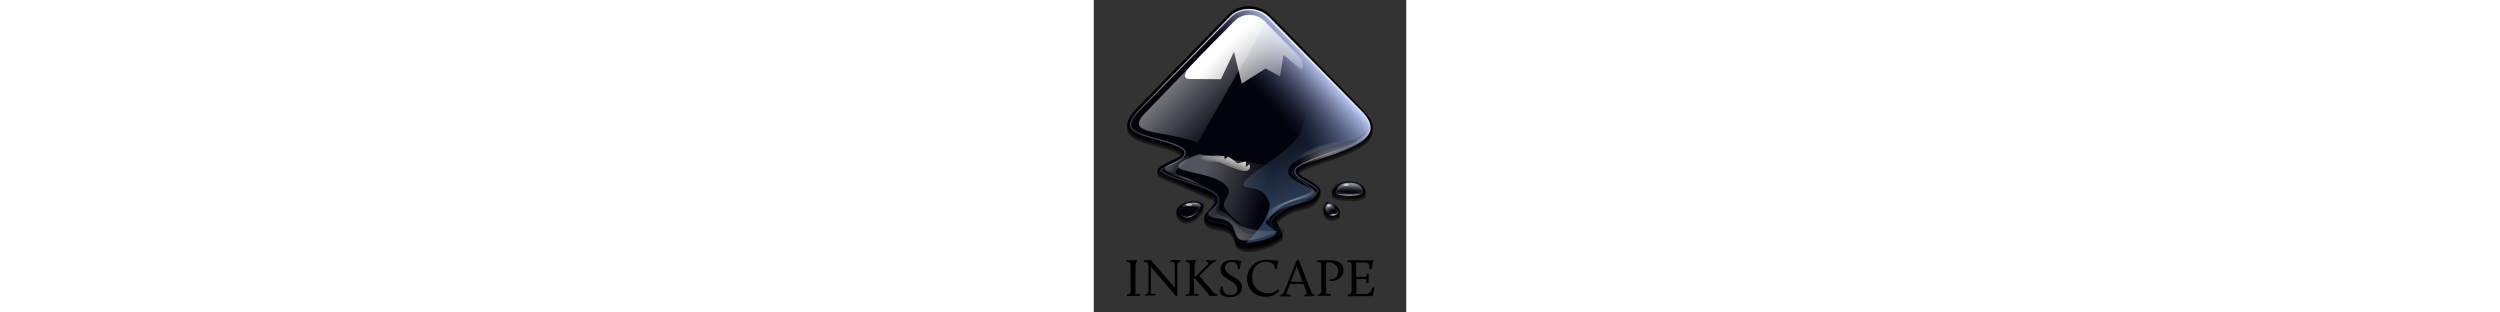 <svg height="16" xmlns="http://www.w3.org/2000/svg" xmlns:xlink="http://www.w3.org/1999/xlink" viewBox="0 0 128 128" enable-background="new 0 0 128 128"><rect x="0" y="0" width="128" height="128" fill="#333333" stroke="none"/><g><g><path d="M13.5 120.7c1-.1 1.6-.6 1.6-1.4v-10.5c0-1.1 0-1.3-1.6-1.6v-.6h1.7c2 0 2.5-.1 2.5-.1l.1.1s-.7.8-.7 2.7v10c0 .6-.1 1.1-.1 1.1l2.1.2-.1.6-5.4.1v-.6zM20.8 120.7c1-.1 1.6-.6 1.6-1.4v-9.9c0-1.5-.4-2-1.8-2.2v-.6h.7c1.1 0 2.2-.1 2.2-.1s.3.5.8 1.1l8 9.2.9 1.2v-9.2c0-1 0-1.5-1.8-1.7v-.6h4.2l.1.3s-1.5.4-1.5 2.2v12.2h-.6l-9.4-11c-.3-.3-.6-.7-.8-1.1v10c0 .7-.1 1.2-.1 1.2l2 .1-.1.6-4.3.1v-.4zM37.7 120.7c1-.1 1.6-.6 1.6-1.4v-10.5c0-1.1 0-1.3-1.6-1.6v-.6h1.7c2 0 2.5-.1 2.5-.1l.1.1s-.7.8-.7 2.7v3.9h.4s.4-.2.7-.6l4.3-4.3c.4-.4.4-1-.6-1.1v-.6h4.1l.1.3s-1.2.3-2.8 1.9l-4.2 4.1v.2l5.3 6.1c1 1.1 1.2 1.2 1.9 1.3h.2l-.1.7h-3.2l-.1-.1s-.2-.7-1.7-2.3l-4.1-4.8h-.4v5.2c0 .6-.1 1.1-.1 1.1l2 .2-.1.6-5.3.1v-.5zM52.1 117.4h.7c0 2.7 1.7 3.4 3.2 3.4 1.4 0 2.8-.6 2.8-2.3 0-3.8-6.9-3.8-6.9-8.2 0-2.2 1.6-3.8 4.9-3.8 1.6 0 3.1.4 3.6.4l-.7 3.4h-.7c.2-1.6-.6-3-2.5-3-1.5 0-2.7.7-2.7 2.3 0 3.9 6.9 3.5 6.9 8.2 0 2.6-2.3 3.9-4.9 3.9-1.9 0-4.2-.7-4.2-2.3 0-.4.1-.7.5-2zM70.8 106.4c1.6 0 3.6.4 4.8.5l-.7 3.3h-.7c0-2.3-1.9-3-3.7-3-3.4 0-5.6 2.7-5.6 6.3 0 4 2.8 6.6 6.4 6.6 2.8 0 4.4-1.6 4.4-1.6l.3.5s-1.7 2.6-5.5 2.6c-3.9 0-7.7-2.7-7.7-7.4 0-4.5 3.3-7.8 8-7.8zM76.4 120.7c.9-.1 1.3-.5 1.5-1l5.2-13 .9-.2 4.9 12.5c.6 1.5 1 1.6 1.7 1.7l-.1.6h-.9c-.8 0-3.3.1-3.3.1v-.7c.6 0 1.2-.2.9-.9l-1.3-3.5h-5.3l-.3.2-1.5 4 1.9.3-.1.6h-4.1v-.7zm6.7-11.7l-2.4 6.4h4.8l-1.9-5c-.2-.5-.4-1.1-.5-1.4zM91.6 120.7c1-.1 1.6-.6 1.6-1.4v-10.5c0-1.1-.1-1.3-1.8-1.6v-.6h5.5c2.5 0 5.4.8 5.4 4 0 3.5-3.3 4.7-5.7 4.5v-.6c2.6-.1 3.5-1.7 3.5-3.4 0-2.6-2.1-3.7-4.4-3.7h-.3l-.2.2v11.6c0 .6-.1 1.1-.1 1.1l2.1.2-.1.6-5.4.1v-.5zM104 120.7c1-.1 1.6-.6 1.6-1.4v-10.5c0-1.1-.1-1.3-1.8-1.6v-.6h9.1c.9 0 1.6-.1 1.6-.1l-.7 3.7h-.8c.1-2.3-.6-2.7-2.4-2.7h-2.9l-.2.2v5.7h4.1l.2-1.3.8-.1v3.9h-1v-1.6h-3.8l-.2.2v4.7c0 .7-.1 1.2-.1 1.2h3.5c1.9 0 2.2-.4 3.3-2.7h.7l-.8 3.6h-6.9c-1.1 0-3.2.1-3.2.1v-.7z"/></g><g transform="matrix(.994 0 0 .994 .389 -1.445)" enable-background="new"><g opacity=".783"><path d="M55.1 8.288l-37.2 38.1c-14.1 14.1 9.1 12.9 17.5 18.2 3.9 2.5-12.5 5.8-9.1 9.1l22.8 9.7c3.2 3.3-6.6 6.9-3.3 10.2 3.2 3.3 10.7.2 12.1 7.8 1 5.6 13.9 2.8 19.7-2l-3-6.4c8.1-8.2 15.3-3.7 18.3-11.3 1.6-4.1-12.3-6.9-8.6-9.6 8.8-6.2 41.3-9.4 26.3-24.4l-38.5-39.4c-4.8-4.5-12.6-4.5-17 0zm42.6 73.4c0 1.9 14.7 3 13.9-.5-1.1-5.7-12.2-5.3-13.9.5zm-62.7 10c3.3 2.9 8.4-.6 10-4.7-3.2-4.2-15.2.3-10 4.7zm60.9-6c-4.2 3.8.7 7.8 4.8 5.1 1.1-.7-.1-4.2-4.8-5.1z"/><path opacity=".576" enable-background="new" d="M55.1 9.188l-37.2 38.1c-14.1 14.1 9.1 12.9 17.5 18.2 3.9 2.5-12.5 5.8-9.1 9.1l22.8 9.7c3.2 3.3-6.6 6.9-3.3 10.2 3.2 3.3 10.7.2 12.1 7.8 1 5.6 13.9 2.8 19.7-2l-3-6.4c8.1-8.2 15.3-3.7 18.3-11.3 1.6-4.1-12.3-6.9-8.6-9.6 8.8-6.2 41.3-9.4 26.3-24.4l-38.5-39.4c-4.8-4.5-12.6-4.5-17 0zm42.6 73.4c0 1.9 14.7 3 13.9-.5-1.1-5.8-12.2-5.3-13.9.5zm-62.7 10c3.3 2.9 8.4-.6 10-4.7-3.2-4.3-15.2.3-10 4.7zm60.9-6.1c-4.2 3.8.7 7.8 4.8 5.1 1.1-.6-.1-4.2-4.8-5.1z"/></g><path d="M55.1 7.4l-37.2 38.1c-14.1 14.1 9.1 12.9 17.5 18.2 3.9 2.5-12.5 5.8-9.1 9.1l22.8 9.7c3.2 3.3-6.6 6.9-3.3 10.2 3.2 3.3 10.7.2 12.1 7.8 1 5.6 13.9 2.8 19.7-2l-3-6.4c8.1-8.2 15.3-3.7 18.3-11.3 1.6-4.1-12.3-6.9-8.6-9.6 8.8-6.2 41.3-9.4 26.3-24.4l-38.5-39.4c-4.8-4.5-12.6-4.5-17 0zm42.6 73.4c0 1.9 14.7 3 13.9-.5-1.1-5.7-12.2-5.3-13.9.5zm-62.7 10c3.3 2.9 8.4-.6 10-4.7-3.2-4.2-15.2.3-10 4.7zm60.9-6c-4.2 3.8.7 7.8 4.8 5.1 1.1-.7-.1-4.2-4.8-5.1z"/><path d="M55.1 7.4l-37.2 38.1c-14.1 14.1 9.1 12.9 17.5 18.2 3.9 2.5-12.5 5.8-9.1 9.1l22.8 9.7c3.2 3.3-6.6 6.9-3.3 10.2 3.2 3.3 10.7.2 12.1 7.8 1 5.6 13.9 2.8 19.7-2l-3-6.4c8.1-8.2 15.3-3.7 18.3-11.3 1.6-4.1-12.3-6.9-8.6-9.6 8.8-6.2 41.3-9.4 26.3-24.4l-38.5-39.4c-4.8-4.5-12.6-4.5-17 0zm42.6 73.4c0 1.9 14.7 3 13.9-.5-1.1-5.7-12.2-5.3-13.9.5zm-62.7 10c3.3 2.9 8.4-.6 10-4.7-3.2-4.2-15.2.3-10 4.7zm60.9-6c-4.2 3.8.7 7.8 4.8 5.1 1.1-.7-.1-4.2-4.8-5.1z" fill="none"/><defs><path id="a" d="M55.2 7.9l-36.9 37.7c-13.9 13.9 9 12.8 17.3 18.1 3.8 2.5-12.3 5.7-9 9 3.3 3.3 19.4 6.3 22.7 9.5l-3.3 10.1c3.1 3.3 10.6.2 12 7.7 1 5.5 13.8 2.8 19.5-2 3.6-3-6.2-3-2.9-6.3 8-8.1 15.2-3.7 18.1-11.2 1.6-4-12.2-6.9-8.5-9.5 8.8-6.2 40.9-9.3 26.1-24.1l-38.3-39c-4.7-4.5-12.5-4.5-16.8 0zm-8.9 57.8c.8 0 27.5 3.6 17.2 6.3-3.9 1.1-21.9-6.3-17.2-6.3zm51.1 14.8c0 1.9 14.6 2.9 13.8-.4-1.2-5.7-12.2-5.3-13.8.4zm-62.1 10c3.3 2.9 8.3-.6 9.9-4.6-3.2-4.3-15.1.2-9.9 4.6zm60.3-6c-4.1 3.8.7 7.7 4.7 5.1 1.1-.8 0-4.2-4.7-5.1z"/></defs><clipPath id="b"><use xlink:href="#a" overflow="visible"/></clipPath><g transform="matrix(.991 0 0 .991 .605 .604)" clip-path="url(#b)"><linearGradient id="c" gradientUnits="userSpaceOnUse" x1="91.626" y1="-56.37" x2="71.669" y2="-74.414" gradientTransform="matrix(.985 0 0 -.985 6.128 -23.064)"><stop offset="0" stop-color="#C0CDF9"/><stop offset="1" stop-color="#07092D" stop-opacity=".288"/></linearGradient><path fill="url(#c)" d="M55.2 7.9l-36.9 37.7c-13.9 13.9 9 12.8 17.3 18.1 3.8 2.5-12.3 5.7-9 9 3.3 3.3 19.4 6.3 22.7 9.5l-3.3 10.1c3.1 3.3 10.6.2 12 7.7 1 5.5 13.8 2.8 19.5-2 3.6-3-6.2-3-2.9-6.3 8-8.1 15.2-3.7 18.1-11.2 1.6-4-12.2-6.9-8.5-9.5 8.8-6.2 40.9-9.3 26.1-24.1l-38.3-39c-4.7-4.5-12.5-4.5-16.8 0zm-8.9 57.8c.8 0 27.5 3.6 17.2 6.3-3.9 1.1-21.9-6.3-17.2-6.3zm51.1 14.8c0 1.9 14.6 2.9 13.8-.4-1.2-5.7-12.2-5.3-13.8.4zm-62.1 10c3.3 2.9 8.3-.6 9.9-4.6-3.2-4.3-15.1.2-9.9 4.6zm60.3-6c-4.1 3.8.7 7.7 4.7 5.1 1.1-.8 0-4.2-4.7-5.1z"/></g><linearGradient id="d" gradientUnits="userSpaceOnUse" x1="38.411" y1="-47.051" x2="60.967" y2="-69.606" gradientTransform="matrix(1.003 0 0 -1.003 -.413 -21.676)"><stop offset="0" stop-color="#fff"/><stop offset="1" stop-color="#fff" stop-opacity="0"/></linearGradient><path opacity=".505" fill="url(#d)" enable-background="new" d="M21.2 47.6c-10.1 10 7.6 7.2 21.3 12.6l28.2-49.6c-4.3-4.4-9.7-4-13.7 0l-35.8 37z"/><linearGradient id="e" gradientUnits="userSpaceOnUse" x1="50.814" y1="-44.11" x2="77.881" y2="-71.177" gradientTransform="matrix(.994 0 0 -.994 2.709 -22.463)"><stop offset="0" stop-color="#fff"/><stop offset="1" stop-color="#fff" stop-opacity="0"/></linearGradient><path fill="url(#e)" d="M69.9 10.1l14.7 15c1.4 1.4 1.4 4.2.5 5l-7.3-6-1.4 8.8-6-3.2-9.8 6.2-3.2-13.1-5.4 11.3-13.1-.1c-2.5 0-2.2-2.6.5-5.2 5.1-5.7 15.2-15.3 18.3-18.7 3.2-3.3 8.9-3.2 12.2 0z"/><radialGradient id="f" cx="55.343" cy="-368.06" r="27.608" gradientTransform="matrix(.827 0 0 -.553 1.123 -104.537)" gradientUnits="userSpaceOnUse"><stop offset="0" stop-color="#fff"/><stop offset="1" stop-color="#fff" stop-opacity="0"/></radialGradient><path opacity=".217" fill="url(#f)" enable-background="new" d="M49.7 80.9s1.6 2.4 1.4 3.6c-.3 2.3-5.2 3.4-4.1 5.4 1.1 2 4.9.9 8.1 2.9 3.2 2.1 2.3 6.3 4.7 7.3 4.5 2.1 16.4-3.6 15.8-3.4-.6.1-11.7 2.4-14.2.4-2.9-2.3-3.7-3.9-5.8-5.3-2-1.3-4.8-1.8-5.4-2.9-.6-1.1 1.3-2.4 1.4-4.4.1-1.2-1.9-3.6-1.9-3.6z"/><g opacity=".276" enable-background="new"><radialGradient id="g" cx="148.42" cy="-316.346" r="27.608" gradientTransform="matrix(1.055 0 0 -.706 -97.55 -123.665)" gradientUnits="userSpaceOnUse"><stop offset="0" stop-color="#fff"/><stop offset="1" stop-color="#fff" stop-opacity="0"/></radialGradient><path fill="url(#g)" d="M49.7 80.9s1.6 2.4 1.4 3.6c-.3 2.3-5.2 3.4-4.1 5.4 1.1 2 4.9.9 8.1 2.9 3.2 2.1 2.3 6.3 4.7 7.3 4.5 2.1 16.4-3.6 15.8-3.4-19.8.1-16.1-5-23.7-8.4-1.1-.5-.5-1.8-.3-3.8.1-1.2-1.9-3.6-1.9-3.6z"/></g><radialGradient id="h" cx="-66.136" cy="-663.625" r="30.901" gradientTransform="matrix(.526 0 0 -.223 130.969 -83.733)" gradientUnits="userSpaceOnUse"><stop offset="0" stop-color="#fff"/><stop offset="1" stop-color="#fff" stop-opacity="0"/></radialGradient><path opacity=".453" fill="url(#h)" enable-background="new" d="M83.2 70.5c17.7-6.5 23.4-7.4 29.3-13.3-6.7 5.8-21.1 8.8-32.7 13.9l3.4-.6z"/><g opacity=".512" enable-background="new"><radialGradient id="i" cx="-59.555" cy="-676.361" r="30.901" gradientTransform="matrix(.526 0 0 -.223 130.969 -84.659)" gradientUnits="userSpaceOnUse"><stop offset="0" stop-color="#fff"/><stop offset="1" stop-color="#fff" stop-opacity="0"/></radialGradient><path fill="url(#i)" d="M83.2 69.7c29.2-10.3 24.3-10.3 29.3-13.3-9.3 3.6-26.6 3.9-32.7 13.9l3.4-.6z"/></g><linearGradient id="j" gradientUnits="userSpaceOnUse" x1="-48.211" y1="-329.198" x2="-48.099" y2="-334.893" gradientTransform="matrix(.526 0 0 -.526 130.306 -97.198)"><stop offset="0" stop-color="#fff"/><stop offset="1" stop-color="#fff" stop-opacity="0"/></linearGradient><path opacity=".286" fill="url(#j)" enable-background="new" d="M108.8 77.9c0 .6-1.7 1.2-3.8 1.2-2.1 0-3.8-.5-3.8-1.2 0-.6 1.7-1.2 3.8-1.2 2.1.1 3.8.6 3.8 1.2z"/><g opacity=".621" enable-background="new"><linearGradient id="k" gradientUnits="userSpaceOnUse" x1="100.816" y1="-189.809" x2="100.816" y2="-193.824" gradientTransform="matrix(.709 0 0 -1.134 33.501 -139.476)"><stop offset="0" stop-color="#fff"/><stop offset="1" stop-color="#fff" stop-opacity="0"/></linearGradient><path fill="url(#k)" d="M110.1 79.3c0 1.4-2.3 2.5-5.1 2.5s-5.1-1.1-5.1-2.5 2.3-2.5 5.1-2.5 5.1 1.1 5.1 2.5z"/></g><g><radialGradient id="l" cx="-49.825" cy="-1837.368" r="12.716" gradientTransform="matrix(.526 0 0 -.078 130.969 -61.714)" gradientUnits="userSpaceOnUse"><stop offset="0" stop-color="#fff"/><stop offset="1" stop-color="#fff" stop-opacity="0"/></radialGradient><path fill="url(#l)" d="M98 80.7c1.8 1.7 11.8 2.5 13.5-.5-3.2 2.3-10.4 1.5-13.5.5z"/></g><linearGradient id="m" gradientUnits="userSpaceOnUse" x1="-930.712" y1="-38.355" x2="-930.6" y2="-44.05" gradientTransform="matrix(.203 -.103 -.238 -.469 275.813 -28.596)"><stop offset="0" stop-color="#fff"/><stop offset="1" stop-color="#fff" stop-opacity="0"/></linearGradient><path opacity=".286" fill="url(#m)" enable-background="new" d="M98 86.2c.4.7.1 1.6-.5 1.9-.7.3-1.5 0-1.9-.7-.4-.7-.1-1.6.5-1.9s1.6 0 1.9.7z"/><g opacity=".621" enable-background="new"><linearGradient id="n" gradientUnits="userSpaceOnUse" x1="-554.563" y1="-54.844" x2="-554.563" y2="-58.859" gradientTransform="matrix(.273 -.139 -.513 -1.011 218.865 -48.039)"><stop offset="0" stop-color="#fff"/><stop offset="1" stop-color="#fff" stop-opacity="0"/></linearGradient><path fill="url(#n)" d="M98.8 86.6c.6 1.1.2 2.4-.8 2.9s-2.2 0-2.7-1.1c-.6-1.2-.3-2.4.7-2.9s2.2 0 2.8 1.1z"/></g><g><radialGradient id="o" cx="-932.326" cy="131.174" r="12.716" gradientTransform="matrix(.203 -.103 -.035 -.069 292.115 2.923)" gradientUnits="userSpaceOnUse"><stop offset="0" stop-color="#fff"/><stop offset="1" stop-color="#fff" stop-opacity="0"/></radialGradient><path fill="url(#o)" d="M95.5 89.6c1.4 1.1 6.9 1.3 4.8-2 .6 2.6-3.1 2.3-4.8 2z"/></g><radialGradient id="p" cx="-175.404" cy="-702.254" r="20.526" gradientTransform="matrix(.526 0 0 -.214 130.969 -74.982)" gradientUnits="userSpaceOnUse"><stop offset="0" stop-color="#fff" stop-opacity=".33"/><stop offset="1" stop-color="#fff" stop-opacity="0"/></radialGradient><path fill="url(#p)" d="M28.3 72.5c0-.3 18.6 5.7 21.7 8.8-2.6-2.6-15.8-8.4-17.9-8.5-1.9 0-3.6-.1-3.8-.3z"/><g transform="matrix(.879 -.193 .234 .696 -20.21 36.726)"><linearGradient id="q" gradientUnits="userSpaceOnUse" x1="-46.833" y1="-423.586" x2="-46.72" y2="-429.281" gradientTransform="matrix(.463 .102 .123 -.366 118.863 -68.93)"><stop offset="0" stop-color="#fff"/><stop offset="1" stop-color="#fff" stop-opacity="0"/></linearGradient><path opacity=".286" fill="url(#q)" enable-background="new" d="M48.9 83.3c0 .6-1.7 1.2-3.8 1.2-2.1 0-3.8-.5-3.8-1.2 0-.6 1.7-1.2 3.8-1.2s3.8.6 3.8 1.2z"/><g opacity=".621" enable-background="new"><linearGradient id="r" gradientUnits="userSpaceOnUse" x1="107.319" y1="-242.262" x2="107.319" y2="-246.277" gradientTransform="matrix(.623 .219 .166 -.789 18.372 -133.516)"><stop offset="0" stop-color="#fff"/><stop offset="1" stop-color="#fff" stop-opacity="0"/></linearGradient><path fill="url(#r)" d="M50.2 84.7c0 1.4-2.3 2.5-5.1 2.5s-5.1-1.1-5.1-2.5 2.3-2.5 5.1-2.5 5.1 1.1 5.1 2.5z"/></g></g><g opacity=".616" enable-background="new"><radialGradient id="s" cx="-108.767" cy="-316.224" r="9.445" gradientTransform="matrix(.624 -.173 -.065 -.233 86.317 -1.652)" gradientUnits="userSpaceOnUse"><stop offset="0" stop-color="#fff"/><stop offset="1" stop-color="#fff" stop-opacity="0"/></radialGradient><path fill="url(#s)" d="M34.2 88.3s1 2.7 3.8 2.8c2.8.1 6-3.3 6.2-4.6-.5 1.1-3.1 4.3-6.6 4.3-1.9 0-3.4-2.5-3.4-2.5z"/></g><radialGradient id="t" cx="192.543" cy="21.454" r="49.468" gradientTransform="matrix(1.712 0 0 -1.685 -261.607 52.03)" gradientUnits="userSpaceOnUse"><stop offset="0" stop-color="#fff"/><stop offset="1" stop-color="#fff" stop-opacity="0"/></radialGradient><path stroke="url(#t)" stroke-width=".488" d="M63.5 5.4c-2.8 0-5.5 1-7.5 3l-37.2 38c-3.4 3.4-4.2 5.6-4 6.9.1.6.4 1.2 1.1 1.7.7.6 1.7 1.1 2.8 1.6 2.4 1 5.6 1.8 8.8 2.7s6.3 1.8 8.6 3.3c.4.2.7.5.9.9.2.4.3 1 .2 1.4-.2.9-.8 1.4-1.3 1.8-1.1.9-2.7 1.6-4.3 2.4s-3.2 1.6-4 2.2c-.4.3-.5.6-.5.6s-.1-.2.1-.1c.5.5 2.1 1.4 4 2.2s4.4 1.6 6.9 2.4c2.4.8 4.9 1.6 7 2.4 2.1.8 3.8 1.6 4.9 2.7.6.6 1 1.3 1 2 .1.7-.1 1.4-.4 2-.6 1.2-1.5 2-2.3 2.9-.8.9-1.6 1.7-1.8 2.2-.1.3-.2.5-.1.6s0 .2.3.5c1.1 1.1 3.4 1.3 6.1 1.9 1.3.3 2.7.8 3.9 1.8 1.2 1 2.1 2.6 2.5 4.7.2.9.6 1.3 1.8 1.7 1.1.4 2.9.4 4.8.1 3.8-.6 8.4-2.4 11-4.6.2-.1.1-.1.2-.2-.2-.1-.6-.4-1.3-.7-.8-.4-1.8-.8-2.5-1.7-.4-.5-.6-1.2-.5-1.9.1-.7.5-1.3 1-1.8 4.3-4.3 8.5-5.4 11.7-6.2 1.6-.4 2.9-.8 3.9-1.4 1-.6 1.8-1.5 2.5-3.2.1-.2.1-.2 0-.5s-.4-.6-.8-.9c-.8-.7-2.3-1.5-3.7-2.3-1.4-.8-2.8-1.5-3.7-2.4-.5-.5-1-1-1.1-1.9-.1-.9.5-1.7 1.2-2.1 2.5-1.7 6.2-3.1 10.3-4.5 4.1-1.4 8.4-2.9 12-4.5 3.6-1.7 6.2-3.6 7-5.5.4-1 .5-1.9.1-3.2-.4-1.3-1.4-2.8-3.2-4.6l-38.7-39.4c-2.1-2-5-3-7.7-3zm41.4 72.2c-2.4.1-4.6 1.2-5.5 2.9.3.1.5.2.9.3 1.2.3 3 .5 4.7.5 1.7 0 3.4-.1 4.5-.4.5-.1.7-.3.8-.3-.2-1-.8-1.7-1.7-2.2-1-.6-2.3-.9-3.7-.8zm-63.6 8.1c-1.9-.1-4.3.6-5.4 1.6-.6.5-.8.9-.8 1.2 0 .3.1.7.8 1.3 1.2 1.1 2.6.9 4.2.1 1.3-.7 2.5-2.1 3.3-3.5-.6-.3-1.2-.6-2.1-.7zm55 .6c-.4.5-.6 1-.6 1.3 0 .5.1.8.5 1.2.7.6 2.1.9 3.6.1 0-.2-.1-.4-.3-.8-.5-.6-1.6-1.3-3.2-1.8z" fill="none"/><g opacity=".325" enable-background="new"><linearGradient id="u" gradientUnits="userSpaceOnUse" x1="-216.308" y1="-354.586" x2="-163.979" y2="-368.423" gradientTransform="matrix(.485 0 0 -.485 149.184 -95.38)"><stop offset="0" stop-color="#fff"/><stop offset="1" stop-color="#fff" stop-opacity="0"/></linearGradient><path fill="url(#u)" d="M43.1 65c-2.2.7-9.5 3.4-8.5 5.5 1 2 17.9 2.8 20.5 8.8 1.1 2.6-2.6 4.6-1.7 7.3.7 2.1 6.3 7.3 9.9 9.7 2.8 1.9 6.5-1.6 5-4.4-2.4-4.6 8.1-10.2 12.9-12.8 2.8-1.5-5.7-8.8-5.7-8.8l-32.4-5.3z"/></g><linearGradient id="v" gradientUnits="userSpaceOnUse" x1="15.146" y1="-105.339" x2="11.904" y2="-112.767" gradientTransform="matrix(.88 0 0 -.88 42.035 -27.857)"><stop offset="0" stop-color="#EEEEEC"/><stop offset="1" stop-color="#EEEEEC" stop-opacity="0"/></linearGradient><path fill="url(#v)" d="M43.9 67c2 1.5 6 .6 8.4 1.7 5.7 2.6 12.8 5.5 11.5.4l-1.5 1.2v-2.3l-3.4.8s-2.6-2.1-3.8-2.8c-.3-.1-1.5 1.2-1.5 1.2l-.2-1.4c-1.7-.2-3.3-.3-4.8-.2-3.6-.1-6 .5-4.7 1.4z"/><g opacity=".478" enable-background="new"><radialGradient id="w" cx="21.139" cy="-251.475" r="20.27" gradientTransform="matrix(.656 0 0 -.834 66.991 -125.902)" gradientUnits="userSpaceOnUse"><stop offset="0" stop-color="#fff"/><stop offset="1" stop-color="#fff" stop-opacity="0"/></radialGradient><path fill="url(#w)" d="M81.5 71.7c-.8 2.9 9.5 6.7 8.8 8.7-1.7 4.3-11 1.4-18.1 10.5-1 1.3 1.4 5.9 1.1 5.4s-2.8-4.4-2.2-6.3c2-5.9 21.6-8.1 18-11-2.1-1.6-9.5-6.1-7.6-7.3z"/></g><path opacity=".586" fill="#fff" enable-background="new" d="M104.7 77.6c0 .3-.5.5-1.1.5-.6 0-1.1-.2-1.1-.5s.5-.5 1.1-.5c.6 0 1.1.2 1.1.5z"/><path opacity=".586" fill="#fff" enable-background="new" d="M97.2 86.2c0 .3-.3.5-.7.5-.4 0-.7-.2-.7-.5s.3-.5.7-.5c.3 0 .7.3.7.5z"/><path opacity=".586" fill="#fff" enable-background="new" d="M40.1 85.8c0 .3-.6.5-1.3.5-.7 0-1.3-.2-1.3-.5s.6-.5 1.3-.5c.7 0 1.3.2 1.3.5z"/><linearGradient id="x" gradientUnits="userSpaceOnUse" x1="-233.056" y1="-336.04" x2="-224.899" y2="-342.521" gradientTransform="matrix(.49 0 0 -.49 147.66 -96.827)"><stop offset="0" stop-color="#fff"/><stop offset="1" stop-color="#fff" stop-opacity="0"/></linearGradient><path opacity=".251" fill="url(#x)" enable-background="new" d="M39.3 65.2c-6.5 4-16.5 5.4-5.5 8.1-1.3-2.9 2.9-2.6 5.5-8.1z"/><g opacity=".363" enable-background="new"><linearGradient id="y" gradientUnits="userSpaceOnUse" x1="-125.584" y1="-365.933" x2="-150.045" y2="-300.07" gradientTransform="matrix(.485 0 0 -.485 149.184 -95.38)"><stop offset="0" stop-color="#729FCF"/><stop offset="1" stop-color="#729FCF" stop-opacity="0"/></linearGradient><path fill="url(#y)" d="M62.3 101.6s10-.9 12.3-3.8c1.3-1.7-5.4-3.6-3.9-5.3 5.4-6.2 10-5.9 16.3-8.5s4-3.9 1.9-5c-3.5-2-11.3-4-8.7-8.7 2.6-4.7 25.3-11.1 25.3-11.1 6.9-2.3 6-6.6 2.6-10.1l-20.3-20.2s1 19.1-3.1 27.3c-5.1 10.1-32 21.4-20.7 22.7 4 .4 5.9 1.8 7.5 4.8 3.3 6.3-9.2 17.9-9.2 17.9z"/></g></g></g></svg>